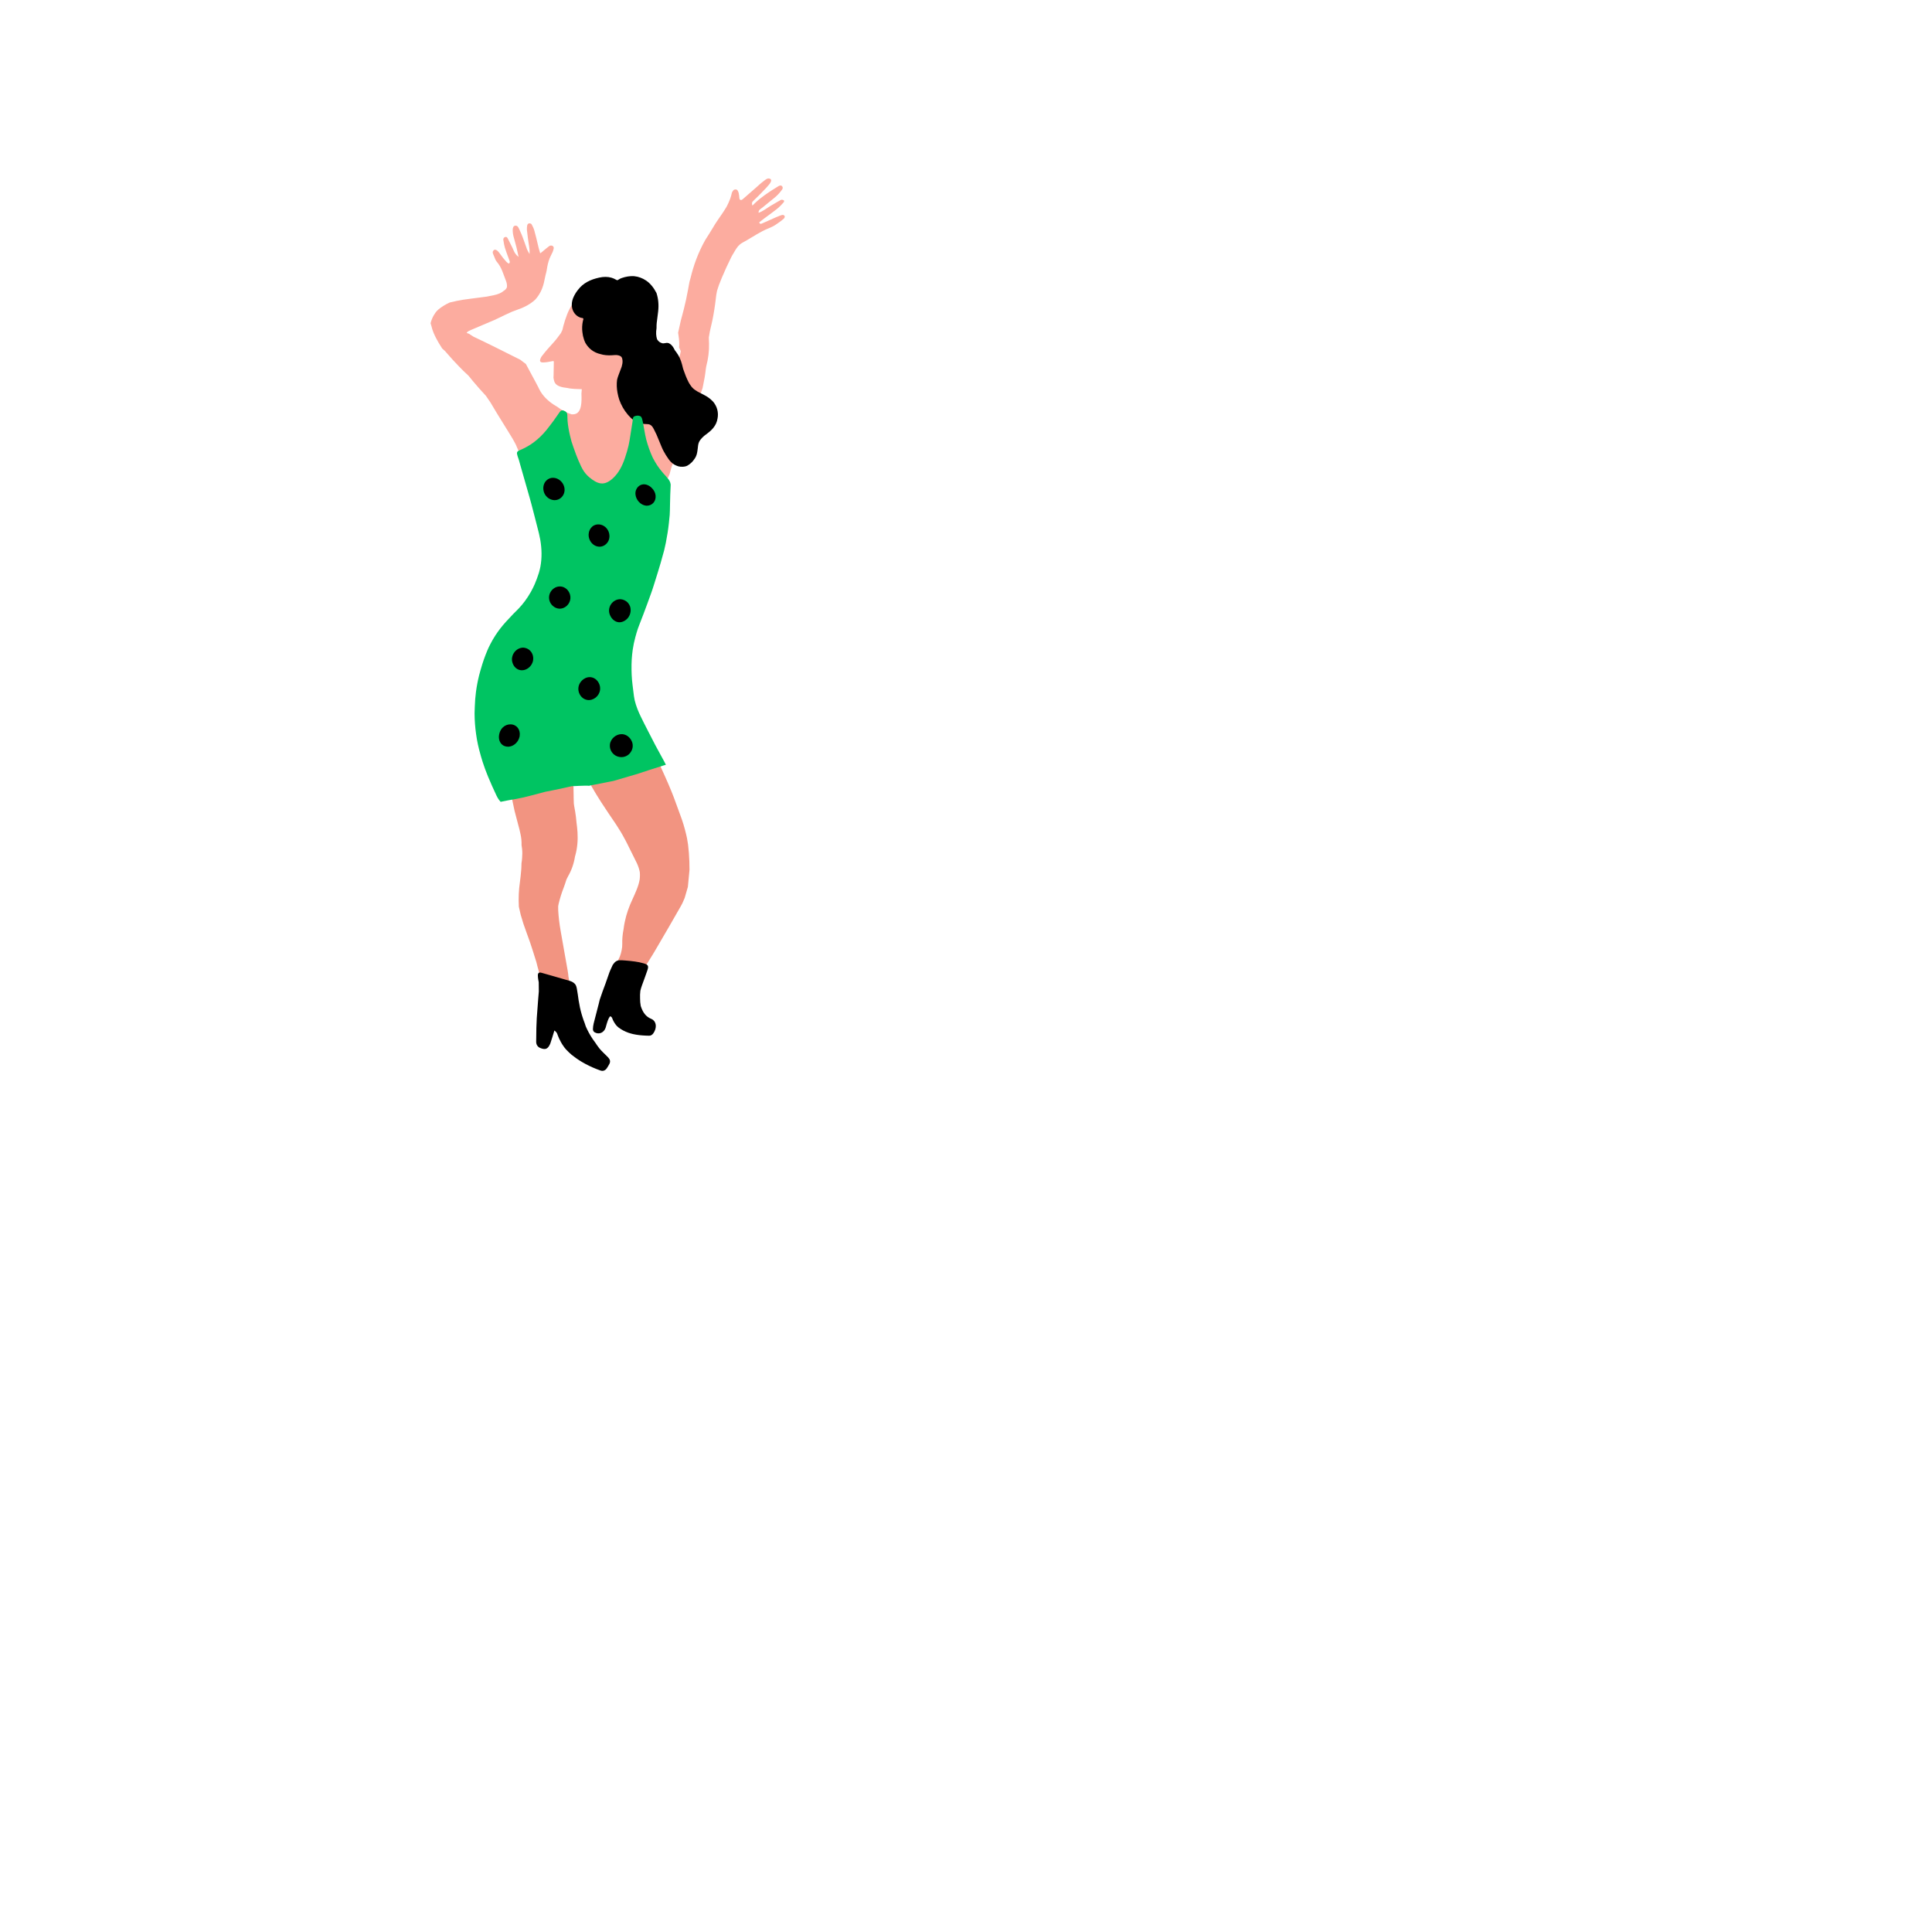 <?xml version="1.0" ?>
<svg xmlns="http://www.w3.org/2000/svg" version="1.1" width="384" height="384">
  <defs/>
  <g>
    <path d="M 155.967 42.967 C 155.876 42.728 155.597 42.665 155.318 42.76 C 155.171 42.81 155.024 42.864 154.879 42.92 C 154.641 43.01 154.405 43.107 154.173 43.209 C 153.292 43.596 152.422 44.005 151.537 44.38 C 151.338 44.465 151.021 44.644 150.905 44.185 C 151.239 43.928 151.605 43.638 151.979 43.358 C 152.764 42.771 153.573 42.209 154.336 41.598 C 154.368 41.573 154.399 41.549 154.431 41.524 C 154.7 41.311 154.948 41.075 155.188 40.831 C 155.28 40.735 155.37 40.637 155.46 40.539 C 155.548 40.444 155.635 40.349 155.723 40.255 C 155.844 40.122 155.935 39.882 155.725 39.78 C 155.633 39.736 155.496 39.703 155.374 39.703 C 155.306 39.704 155.242 39.715 155.194 39.742 C 154.987 39.855 154.781 39.97 154.576 40.088 C 154.063 40.374 153.558 40.671 153.058 40.978 C 152.32 41.431 151.645 41.991 150.773 42.3 C 150.718 41.684 151.259 41.496 151.591 41.214 C 152.357 40.563 153.163 39.952 153.933 39.307 C 154.049 39.208 154.163 39.108 154.276 39.007 C 154.492 38.814 154.693 38.606 154.884 38.389 C 154.977 38.282 155.067 38.172 155.155 38.062 C 155.257 37.932 155.356 37.8 155.454 37.669 C 155.606 37.465 155.618 37.181 155.43 36.993 C 155.287 36.849 155.101 36.845 154.922 36.907 C 154.854 36.93 154.787 36.963 154.724 37 C 154.325 37.241 153.929 37.486 153.54 37.739 C 153.344 37.864 153.149 37.991 152.957 38.12 C 152.636 38.329 152.32 38.544 152.01 38.766 C 151.337 39.249 150.692 39.766 150.09 40.332 C 149.907 40.505 149.727 40.682 149.552 40.865 C 149.457 40.585 149.37 40.293 149.638 40.015 C 150.01 39.628 150.422 39.269 150.798 38.883 C 150.923 38.754 151.049 38.625 151.175 38.495 C 151.554 38.107 151.933 37.719 152.302 37.324 C 152.341 37.281 152.379 37.238 152.418 37.195 C 152.567 37.026 152.714 36.855 152.858 36.683 C 152.921 36.608 152.977 36.535 153.026 36.466 C 153.342 36.004 153.342 35.675 153.081 35.55 C 152.992 35.507 152.908 35.483 152.828 35.474 C 152.451 35.43 152.15 35.72 151.849 35.943 C 151.844 35.947 151.839 35.951 151.834 35.954 C 151.508 36.187 151.205 36.452 150.907 36.716 C 150.661 36.935 150.415 37.154 150.169 37.373 C 149.38 38.061 148.594 38.752 147.801 39.436 C 147.766 39.468 147.731 39.501 147.696 39.533 C 147.299 39.899 147.004 39.822 146.95 39.325 C 146.916 39.002 146.9 38.676 146.823 38.371 C 146.772 38.175 146.697 37.987 146.576 37.814 C 146.419 37.59 145.915 37.603 145.745 37.849 C 145.636 38.008 145.495 38.176 145.459 38.345 C 145.376 38.732 145.267 39.111 145.135 39.482 C 144.942 40.018 144.703 40.539 144.437 41.051 C 144.429 41.065 144.421 41.078 144.413 41.092 C 143.905 41.956 143.315 42.794 142.733 43.634 C 142.353 44.182 142.002 44.735 141.678 45.292 C 141.415 45.696 141.167 46.102 140.932 46.51 C 140.69 46.871 140.459 47.233 140.239 47.597 C 140.215 47.636 140.191 47.676 140.167 47.715 C 139.446 48.996 138.851 50.294 138.361 51.603 C 137.914 52.797 137.553 54.002 137.262 55.212 C 137.217 55.367 137.174 55.522 137.132 55.678 C 137.102 55.788 137.071 55.899 137.04 56.009 C 136.956 56.514 136.863 57.018 136.762 57.522 C 136.643 58.197 136.509 58.872 136.363 59.546 C 136.083 60.835 135.758 62.123 135.399 63.412 C 135.378 63.487 135.357 63.562 135.336 63.638 C 135.165 64.465 134.979 65.293 134.781 66.12 C 134.839 66.529 134.894 66.937 134.947 67.346 C 134.977 67.581 134.996 67.811 135.004 68.036 C 135.018 68.386 135.009 68.725 134.976 69.053 C 135.099 69.308 135.209 69.556 135.307 69.796 C 135.254 70.114 135.184 70.422 135.098 70.719 C 134.958 71.202 134.818 71.687 134.668 72.159 C 134.599 72.388 134.528 72.613 134.452 72.833 C 134.235 73.47 134.021 74.113 133.822 74.774 C 133.793 74.829 133.764 74.884 133.736 74.94 C 133.431 75.532 133.137 76.137 132.861 76.765 C 132.806 76.919 132.753 77.076 132.701 77.233 C 132.417 78.098 132.072 78.859 131.671 79.533 C 131.539 79.726 131.403 79.912 131.262 80.091 C 131.086 80.317 130.903 80.532 130.714 80.738 C 130.344 81.11 129.952 81.446 129.539 81.75 C 129.387 81.861 129.233 81.968 129.076 82.071 C 128.747 82.287 128.412 82.461 128.072 82.614 C 127.94 82.663 127.808 82.709 127.675 82.752 C 127.497 82.799 127.318 82.841 127.139 82.879 C 126.481 82.921 125.834 82.714 125.28 82.03 C 125.207 81.939 125.138 81.846 125.075 81.749 C 124.365 80.768 124.221 79.47 124.204 78.211 C 124.21 77.841 124.227 77.474 124.243 77.12 C 124.25 76.968 124.197 76.86 124.121 76.788 C 124.126 76.6 124.133 76.413 124.139 76.226 C 124.181 75.926 124.223 75.627 124.261 75.327 C 124.291 75.087 124.327 74.848 124.366 74.608 C 124.393 74.354 124.421 74.099 124.447 73.845 C 124.515 72.86 124.589 71.875 124.667 70.891 C 124.697 70.508 124.728 70.125 124.759 69.742 C 124.858 69.137 124.958 68.532 125.059 67.927 C 125.357 66.126 125.525 64.342 125.357 62.602 C 125.315 62.158 125.261 61.719 125.182 61.293 C 125.168 61.236 125.154 61.18 125.139 61.124 C 125.015 60.651 124.854 60.199 124.633 59.781 C 124.076 58.73 123.298 57.954 122.304 57.458 C 122.302 57.457 122.3 57.456 122.298 57.455 C 121.77 57.221 121.235 57.016 120.639 56.993 C 120.107 56.973 119.572 57.012 119.038 57.098 C 118.831 57.13 118.625 57.17 118.419 57.216 C 117.419 57.44 116.542 57.828 115.787 58.38 C 115.527 58.561 115.278 58.759 115.042 58.973 C 114.06 59.863 113.286 61.037 112.72 62.49 C 112.411 63.285 112.149 64.089 111.94 64.902 C 111.905 65.047 111.872 65.193 111.841 65.339 C 111.821 65.432 111.805 65.529 111.763 65.615 C 111.671 65.806 111.582 65.999 111.493 66.191 C 111.019 66.846 110.543 67.499 109.973 68.12 C 109.19 68.975 108.42 69.837 107.734 70.74 C 107.68 70.81 107.628 70.88 107.578 70.951 C 107.494 71.112 107.423 71.274 107.373 71.437 C 107.246 71.843 107.45 72.056 107.961 72.042 C 108.569 72.025 109.185 71.912 109.799 71.782 C 110.013 71.736 110.083 71.772 110.078 71.935 C 110.056 72.816 110.045 73.696 110.028 74.576 C 110.025 74.74 110.015 74.906 110.007 75.071 C 110.045 75.305 110.087 75.54 110.156 75.771 C 110.285 76.205 110.593 76.525 111.079 76.736 C 111.359 76.858 111.651 76.938 111.949 76.995 C 112.212 77.047 112.48 77.08 112.75 77.109 C 112.756 77.11 112.762 77.112 112.767 77.113 C 112.792 77.118 112.817 77.123 112.842 77.128 C 112.97 77.158 113.099 77.184 113.228 77.206 C 113.826 77.296 114.435 77.317 115.045 77.336 C 115.208 77.341 115.371 77.353 115.534 77.348 C 115.585 77.345 115.606 77.368 115.637 77.382 C 115.615 77.648 115.592 77.933 115.565 78.23 C 115.601 79.054 115.61 79.965 115.459 80.72 C 115.343 81.297 115.133 81.782 114.768 82.067 C 114.473 82.287 114.089 82.394 113.59 82.346 C 112.586 82.036 111.609 81.513 110.745 80.843 C 110.482 80.697 110.227 80.543 109.982 80.379 C 108.773 79.574 107.787 78.554 107.222 77.433 C 107.125 77.241 107.03 77.048 106.936 76.855 C 106.714 76.446 106.498 76.035 106.286 75.623 C 106.177 75.426 106.07 75.228 105.963 75.03 C 105.481 74.137 105.002 73.243 104.524 72.349 C 104.151 72.066 103.778 71.783 103.405 71.5 C 103.359 71.477 103.313 71.454 103.267 71.431 C 101.699 70.643 100.129 69.855 98.551 69.07 C 97.084 68.341 95.599 67.617 94.086 66.902 C 93.935 66.805 93.782 66.708 93.63 66.611 C 93.579 66.579 93.528 66.546 93.477 66.514 C 93.378 66.451 93.29 66.389 93.213 66.329 C 92.961 66.264 92.805 66.21 92.76 66.165 C 92.8 66.07 92.873 65.985 92.983 65.909 C 93.018 65.885 93.052 65.86 93.084 65.835 C 93.253 65.756 93.411 65.669 93.585 65.595 C 94.66 65.137 95.735 64.679 96.812 64.221 C 97.279 64.022 97.746 63.824 98.214 63.626 C 98.581 63.453 98.949 63.281 99.316 63.108 C 99.615 62.962 99.913 62.815 100.212 62.668 C 100.387 62.583 100.566 62.501 100.748 62.423 C 101.417 62.083 102.132 61.792 102.88 61.539 C 104.355 61.039 105.513 60.365 106.395 59.542 C 106.403 59.533 106.412 59.524 106.42 59.514 C 107.25 58.582 107.792 57.485 108.09 56.252 C 108.22 55.715 108.336 55.175 108.441 54.634 C 108.488 54.456 108.533 54.279 108.578 54.101 C 108.604 53.989 108.629 53.876 108.653 53.764 C 108.678 53.616 108.702 53.469 108.725 53.321 C 108.741 53.219 108.758 53.117 108.776 53.015 C 108.918 52.278 109.115 51.554 109.469 50.852 C 109.541 50.689 109.62 50.526 109.708 50.365 C 109.799 50.197 109.871 50.02 109.931 49.841 C 109.974 49.706 110.01 49.569 110.041 49.433 C 110.05 49.396 110.056 49.358 110.058 49.321 C 110.066 49.144 110.003 48.97 109.8 48.865 C 109.773 48.852 109.746 48.84 109.719 48.83 C 109.515 48.765 109.296 48.814 109.137 48.933 C 109.127 48.94 109.116 48.947 109.106 48.955 C 108.709 49.256 108.329 49.575 107.924 49.915 C 107.808 50.011 107.69 50.108 107.568 50.207 C 107.503 50.254 107.437 50.302 107.369 50.35 C 107.347 50.269 107.325 50.192 107.303 50.117 C 107.294 50.087 107.286 50.058 107.277 50.03 C 107.267 49.994 107.256 49.959 107.246 49.925 C 107.235 49.89 107.224 49.855 107.213 49.82 C 107.148 49.602 107.089 49.401 107.04 49.198 C 106.96 48.87 106.883 48.541 106.807 48.212 C 106.734 47.906 106.661 47.599 106.588 47.293 C 106.464 46.797 106.337 46.303 106.2 45.811 C 106.08 45.378 105.872 44.97 105.658 44.578 C 105.594 44.463 105.375 44.383 105.221 44.387 C 104.937 44.395 104.806 44.627 104.774 44.873 C 104.737 45.164 104.699 45.464 104.732 45.745 C 104.747 45.869 104.763 45.993 104.778 46.117 C 104.862 46.875 104.959 47.631 105.076 48.382 C 105.076 48.383 105.076 48.385 105.076 48.386 C 105.1 48.547 105.129 48.708 105.157 48.874 C 105.229 49.325 105.297 49.82 105.25 50.497 C 104.982 49.998 104.832 49.782 104.744 49.546 C 104.617 49.202 104.497 48.856 104.377 48.509 C 104.367 48.48 104.357 48.451 104.348 48.422 C 104.198 47.995 104.047 47.567 103.885 47.146 C 103.707 46.684 103.513 46.229 103.305 45.781 C 103.274 45.713 103.242 45.645 103.21 45.577 C 103.177 45.507 103.143 45.438 103.11 45.368 C 102.971 45.082 102.791 44.791 102.353 44.866 C 102.05 44.918 101.878 45.264 101.906 45.849 C 101.906 45.868 101.907 45.887 101.908 45.907 C 101.921 46.169 101.95 46.431 101.997 46.686 C 102.019 46.797 102.044 46.908 102.072 47.016 C 102.153 47.33 102.24 47.642 102.329 47.952 C 102.446 48.385 102.567 48.816 102.674 49.252 C 102.736 49.505 102.792 49.76 102.85 50.042 C 102.917 50.344 102.987 50.676 103.074 51.066 C 102.804 50.86 102.608 50.65 102.455 50.438 C 102.158 50.036 102.039 49.624 101.852 49.248 C 101.588 48.716 101.332 48.181 101.055 47.655 C 101.014 47.578 100.974 47.5 100.932 47.423 C 100.924 47.407 100.915 47.391 100.907 47.376 C 100.877 47.321 100.842 47.262 100.798 47.212 C 100.724 47.129 100.624 47.07 100.479 47.093 C 100.447 47.098 100.413 47.107 100.377 47.121 C 100.266 47.162 100.185 47.223 100.13 47.295 C 100.042 47.404 100.017 47.538 100.038 47.663 C 100.049 47.732 100.06 47.8 100.072 47.869 C 100.143 48.342 100.221 48.815 100.361 49.264 C 100.563 49.916 100.803 50.553 101.038 51.192 C 101.08 51.305 101.122 51.419 101.163 51.533 C 101.186 51.599 101.209 51.666 101.232 51.732 C 101.237 51.747 101.242 51.762 101.248 51.777 C 101.324 51.972 101.429 52.172 101.114 52.403 C 101.084 52.379 101.054 52.355 101.024 52.332 C 100.896 52.244 100.763 52.161 100.667 52.055 C 100.455 51.822 100.254 51.582 100.055 51.341 C 99.965 51.225 99.875 51.109 99.785 50.993 C 99.544 50.682 99.332 50.35 99.077 50.051 C 98.729 49.644 98.343 49.522 98.136 49.729 C 97.812 50.052 97.941 50.336 98.064 50.607 C 98.127 50.743 98.183 50.884 98.239 51.026 C 98.379 51.394 98.512 51.767 98.77 52.063 C 99.235 52.599 99.548 53.197 99.807 53.817 C 99.914 54.074 100.012 54.334 100.107 54.595 C 100.241 54.955 100.37 55.316 100.51 55.673 C 100.524 55.708 100.538 55.743 100.552 55.778 C 100.738 56.242 100.803 56.674 100.755 57.074 C 100.682 57.297 100.543 57.49 100.339 57.655 C 100.269 57.712 100.191 57.766 100.106 57.816 C 99.666 58.218 98.979 58.509 98.076 58.69 C 97.628 58.78 97.178 58.868 96.728 58.956 C 95.774 59.087 94.815 59.212 93.853 59.329 C 93.263 59.4 92.679 59.479 92.101 59.566 C 91.206 59.714 90.334 59.887 89.491 60.098 C 89.45 60.108 89.41 60.119 89.37 60.129 C 88.502 60.533 87.76 60.993 87.137 61.509 C 86.943 61.685 86.767 61.869 86.61 62.062 C 86.467 62.255 86.338 62.452 86.221 62.654 C 85.93 63.156 85.719 63.686 85.583 64.245 C 85.625 64.421 85.679 64.601 85.743 64.784 C 85.838 65.224 85.984 65.68 86.179 66.15 C 86.457 66.821 86.806 67.489 87.196 68.153 C 87.413 68.521 87.643 68.889 87.88 69.255 C 88.082 69.443 88.287 69.631 88.494 69.818 C 88.56 69.896 88.626 69.974 88.692 70.051 C 89.51 71.007 90.374 71.951 91.28 72.883 C 91.54 73.15 91.802 73.416 92.069 73.681 C 92.416 74.017 92.769 74.351 93.127 74.684 C 93.41 75.04 93.699 75.394 93.994 75.747 C 94.818 76.736 95.684 77.713 96.585 78.679 C 96.603 78.706 96.621 78.732 96.639 78.759 C 96.911 79.163 97.187 79.566 97.468 79.968 C 97.896 80.71 98.338 81.449 98.792 82.183 C 99.54 83.391 100.293 84.597 101.036 85.807 C 101.333 86.29 101.628 86.774 101.921 87.258 C 102.114 87.608 102.307 87.959 102.497 88.31 C 102.614 88.58 102.729 88.851 102.844 89.121 C 102.915 89.277 102.986 89.432 103.057 89.588 C 103.328 90.184 103.646 90.741 104.007 91.263 C 104.14 91.485 104.281 91.701 104.429 91.91 C 104.943 92.642 105.542 93.304 106.214 93.909 C 106.393 94.07 106.573 94.228 106.755 94.383 C 107.651 95.151 108.582 95.853 109.546 96.492 C 109.685 96.585 109.825 96.676 109.966 96.765 C 110.083 96.843 110.201 96.92 110.319 96.997 C 110.64 97.203 110.964 97.403 111.291 97.596 C 112.312 98.21 113.366 98.76 114.449 99.251 C 114.548 99.296 114.647 99.341 114.746 99.385 C 115.469 99.706 116.192 99.951 116.914 100.131 C 117.279 100.221 117.644 100.294 118.009 100.353 C 118.417 100.418 118.826 100.463 119.234 100.492 C 119.615 100.516 119.996 100.525 120.376 100.52 C 120.666 100.521 120.956 100.514 121.246 100.5 C 122.127 100.456 123.006 100.345 123.884 100.187 C 124.067 100.151 124.25 100.113 124.432 100.073 C 125.132 99.92 125.804 99.714 126.459 99.469 C 127.082 99.248 127.686 98.99 128.279 98.71 C 128.599 98.559 128.916 98.402 129.232 98.241 C 129.705 97.989 130.175 97.73 130.644 97.471 C 131.03 97.266 131.416 97.06 131.805 96.86 C 132.07 96.723 132.237 96.507 132.363 96.252 C 132.393 96.175 132.418 96.094 132.441 96.01 C 132.532 95.678 132.633 95.352 132.743 95.031 C 132.853 94.761 132.967 94.495 133.086 94.231 C 133.189 93.813 133.302 93.403 133.424 93.001 C 133.463 92.872 133.503 92.744 133.543 92.617 C 133.953 91.683 134.393 90.777 134.843 89.881 C 134.906 89.756 134.968 89.63 135.03 89.503 C 135.07 89.423 135.11 89.342 135.15 89.261 C 135.178 89.206 135.207 89.15 135.235 89.095 C 135.278 88.995 135.321 88.895 135.364 88.795 C 135.845 87.736 136.281 86.641 136.652 85.494 C 136.667 85.451 136.681 85.407 136.695 85.364 C 137.011 84.3 137.35 83.255 137.715 82.23 C 137.739 82.164 137.762 82.098 137.786 82.032 C 137.992 81.464 138.205 80.902 138.426 80.347 C 138.631 79.789 138.844 79.238 139.065 78.695 C 139.272 78.191 139.469 77.676 139.64 77.141 C 139.645 77.118 139.65 77.094 139.655 77.071 C 139.683 76.937 139.71 76.802 139.736 76.667 C 139.971 75.586 140.165 74.486 140.285 73.352 C 140.316 73.173 140.345 72.993 140.371 72.811 C 140.374 72.8 140.377 72.789 140.38 72.779 C 140.752 71.356 140.964 69.873 140.928 68.298 C 140.918 67.889 140.904 67.479 140.885 67.07 C 140.96 66.664 141.03 66.257 141.096 65.851 C 141.271 65.154 141.43 64.457 141.574 63.76 C 141.877 62.284 142.109 60.808 142.275 59.339 C 142.303 59.088 142.334 58.838 142.368 58.588 C 142.416 58.32 142.467 58.052 142.521 57.784 C 142.647 57.384 142.78 56.984 142.918 56.585 C 143.097 56.118 143.284 55.651 143.478 55.184 C 144.047 53.82 144.68 52.457 145.354 51.092 C 145.486 50.826 145.647 50.561 145.815 50.296 C 145.917 50.118 146.022 49.94 146.123 49.762 C 146.195 49.635 146.275 49.512 146.363 49.393 C 146.561 49.078 146.812 48.793 147.109 48.543 C 147.288 48.406 147.484 48.281 147.695 48.168 C 148.629 47.667 149.515 47.095 150.427 46.561 C 151.183 46.119 151.956 45.702 152.79 45.371 C 152.946 45.298 153.104 45.228 153.266 45.163 C 153.595 45.03 153.903 44.841 154.204 44.642 C 154.36 44.535 154.515 44.426 154.671 44.321 C 155.062 44.056 155.442 43.769 155.788 43.456 C 155.917 43.347 156.014 43.093 155.967 42.967" stroke-width="2.0" fill="rgb(252, 172, 159)" opacity="1.0"/>
    <path d="M 128.199 84.271 C 128.219 84.273 128.238 84.274 128.257 84.276 C 128.445 84.286 128.634 84.297 128.822 84.31 C 129.014 84.323 129.185 84.387 129.338 84.494 C 129.573 84.66 129.768 84.928 129.941 85.277 C 129.957 85.304 129.972 85.332 129.987 85.36 C 130.347 86.026 130.649 86.726 130.928 87.44 C 131.11 87.865 131.285 88.295 131.459 88.726 C 131.706 89.339 132.004 89.906 132.341 90.44 C 132.52 90.732 132.71 91.015 132.91 91.29 C 133.366 91.918 133.865 92.312 134.4 92.528 C 134.678 92.662 134.969 92.738 135.271 92.764 C 135.428 92.778 135.584 92.777 135.739 92.77 C 135.854 92.757 135.97 92.742 136.085 92.727 C 136.3 92.699 136.504 92.623 136.697 92.508 C 137.003 92.324 137.283 92.099 137.543 91.84 C 137.756 91.605 137.954 91.344 138.139 91.063 C 138.407 90.655 138.547 90.154 138.62 89.606 C 138.644 89.425 138.669 89.244 138.692 89.062 C 138.706 88.936 138.72 88.809 138.733 88.682 C 138.74 88.609 138.749 88.538 138.762 88.469 C 138.82 88.085 138.956 87.764 139.154 87.492 C 139.187 87.446 139.22 87.401 139.254 87.357 C 139.478 87.077 139.719 86.822 139.99 86.606 C 140.484 86.213 141.006 85.871 141.456 85.402 C 141.909 84.931 142.296 84.398 142.506 83.676 C 142.556 83.503 142.594 83.328 142.621 83.152 C 142.846 81.997 142.543 80.81 141.77 79.875 C 141.718 79.817 141.665 79.761 141.61 79.705 C 141.091 79.178 140.526 78.796 139.934 78.497 C 139.725 78.373 139.512 78.264 139.296 78.166 C 138.895 77.983 138.503 77.758 138.118 77.487 C 137.781 77.251 137.488 76.957 137.245 76.578 C 137.099 76.383 136.965 76.165 136.841 75.919 C 136.463 75.171 136.156 74.403 135.887 73.615 C 135.849 73.505 135.811 73.394 135.772 73.284 C 135.705 73.007 135.636 72.73 135.563 72.454 C 135.309 71.487 134.936 70.7 134.468 70.066 C 134.358 69.903 134.243 69.75 134.123 69.605 C 134.06 69.466 133.993 69.333 133.921 69.209 C 133.634 68.71 133.308 68.386 132.95 68.225 C 132.912 68.208 132.874 68.195 132.836 68.186 C 132.623 68.121 132.407 68.157 132.19 68.196 C 132.017 68.226 131.843 68.263 131.671 68.233 C 131.613 68.223 131.557 68.205 131.503 68.178 C 131.153 68.079 130.856 67.83 130.608 67.456 C 130.603 67.442 130.598 67.427 130.593 67.411 C 130.391 66.807 130.354 66.083 130.49 65.227 C 130.482 65.048 130.484 64.862 130.496 64.669 C 130.505 64.521 130.514 64.374 130.522 64.226 C 130.632 63.451 130.725 62.678 130.813 61.906 C 130.965 60.571 130.845 59.373 130.492 58.28 C 130.487 58.265 130.482 58.249 130.477 58.233 C 129.948 57.213 129.287 56.343 128.383 55.741 C 128.034 55.509 127.676 55.326 127.308 55.191 C 126.922 55.041 126.526 54.946 126.119 54.904 C 126.047 54.897 125.974 54.891 125.9 54.887 C 125.151 54.857 124.379 54.984 123.588 55.252 C 123.339 55.336 123.099 55.455 122.877 55.614 C 122.747 55.708 122.644 55.714 122.514 55.634 C 122.202 55.443 121.881 55.301 121.553 55.202 C 120.794 54.98 119.985 54.989 119.141 55.167 C 119.101 55.176 119.061 55.185 119.021 55.194 C 118.223 55.376 117.437 55.623 116.684 56.044 C 115.991 56.432 115.402 56.93 114.927 57.551 C 114.581 57.967 114.283 58.435 114.035 58.959 C 113.542 60.001 113.558 60.961 113.873 61.707 C 114.163 62.392 114.706 62.897 115.34 63.118 C 115.397 63.137 115.456 63.154 115.514 63.169 C 115.655 63.205 115.844 63.186 115.921 63.3 C 116.004 63.421 115.895 63.614 115.86 63.772 C 115.691 64.555 115.66 65.305 115.756 66.02 C 115.805 66.52 115.911 67.005 116.072 67.473 C 116.155 67.717 116.25 67.946 116.355 68.162 C 116.683 68.725 117.083 69.189 117.554 69.552 C 118.077 69.954 118.687 70.233 119.384 70.39 C 119.535 70.436 119.692 70.475 119.852 70.507 C 120.601 70.658 121.364 70.647 122.137 70.576 C 122.25 70.565 122.362 70.562 122.473 70.566 C 122.684 70.574 122.89 70.614 123.094 70.681 C 123.508 70.816 123.692 71.1 123.732 71.671 C 123.76 72.09 123.676 72.494 123.561 72.89 C 123.561 72.89 123.561 72.89 123.561 72.89 C 123.365 73.43 123.166 73.969 122.957 74.503 C 122.831 74.824 122.73 75.146 122.652 75.469 C 122.535 76.319 122.575 77.179 122.73 78.035 C 122.817 78.517 122.933 78.983 123.078 79.43 C 123.47 80.531 124.032 81.527 124.768 82.396 C 124.847 82.489 124.927 82.577 125.008 82.662 C 125.752 83.52 126.629 84.015 127.603 84.199 C 127.801 84.237 128 84.258 128.199 84.287 L 128.199 84.271" stroke-width="2.0" fill="rgb(0, 0, 0)" opacity="1.0"/>
    <path d="M 107.422 150.695 C 107.807 150.756 108.192 150.813 108.577 150.871 C 109.149 150.964 109.72 151.057 110.289 151.16 C 110.538 151.214 110.787 151.269 111.035 151.326 C 111.12 151.346 111.201 151.367 111.281 151.391 C 112.033 151.615 112.585 152.035 112.979 152.607 C 113.206 152.951 113.364 153.354 113.466 153.804 C 113.531 154.091 113.594 154.379 113.653 154.668 C 113.654 154.671 113.655 154.674 113.656 154.677 C 113.656 154.678 113.656 154.68 113.656 154.681 C 113.787 155.315 113.901 155.95 114.001 156.587 C 113.995 156.615 113.988 156.643 113.982 156.671 C 113.985 156.752 113.989 156.833 113.992 156.913 C 114.011 157.388 114.019 157.863 114.018 158.34 C 114.017 158.383 114.016 158.426 114.015 158.469 C 114.031 158.831 114.042 159.194 114.049 159.559 C 114.05 159.606 114.051 159.653 114.052 159.7 C 114.077 159.875 114.102 160.049 114.126 160.224 C 114.263 160.936 114.384 161.652 114.474 162.377 C 114.522 162.758 114.561 163.143 114.589 163.53 C 114.628 163.797 114.662 164.065 114.69 164.335 C 114.731 164.686 114.762 165.041 114.784 165.398 C 114.881 166.988 114.758 168.516 114.359 169.973 C 114.336 170.058 114.311 170.143 114.286 170.227 C 114.071 171.606 113.624 172.926 112.902 174.179 C 112.883 174.218 112.864 174.256 112.844 174.295 C 112.756 174.466 112.671 174.639 112.586 174.812 C 112.406 175.367 112.234 175.928 112.026 176.459 C 111.628 177.473 111.299 178.53 111.035 179.626 C 111.003 179.784 110.973 179.943 110.944 180.102 C 110.944 180.214 110.943 180.326 110.944 180.438 C 110.944 180.617 110.946 180.797 110.95 180.977 C 111.023 182.264 111.184 183.6 111.425 184.98 C 111.627 186.136 111.831 187.293 112.036 188.45 C 112.241 189.607 112.447 190.765 112.652 191.922 C 112.71 192.249 112.768 192.576 112.826 192.903 C 112.863 193.146 112.9 193.39 112.936 193.633 C 112.949 193.777 112.962 193.92 112.975 194.064 C 113.058 194.509 113.141 194.953 113.224 195.398 C 113.242 195.496 113.26 195.593 113.278 195.691 C 113.271 196.194 113.256 196.696 113.192 197.171 C 113.132 197.62 112.914 197.931 112.553 198.037 C 112.415 198.075 112.257 198.085 112.08 198.064 C 111.506 197.997 110.925 197.894 110.34 197.734 C 109.901 197.606 109.459 197.435 109.015 197.208 C 108.424 196.906 108.004 196.41 107.873 195.691 C 107.847 195.553 107.822 195.415 107.797 195.278 C 107.546 194.552 107.302 193.826 107.108 193.113 C 107.007 192.742 106.906 192.372 106.802 192.001 C 106.739 191.742 106.674 191.483 106.609 191.223 C 106.463 190.749 106.313 190.274 106.159 189.799 C 106.104 189.618 106.048 189.438 105.992 189.257 C 105.589 187.968 105.151 186.673 104.656 185.367 C 104.2 184.163 103.812 182.978 103.493 181.815 C 103.357 181.282 103.235 180.753 103.129 180.23 C 103.128 180.199 103.126 180.168 103.124 180.137 C 103.04 178.508 103.105 176.924 103.329 175.388 C 103.444 174.598 103.517 173.786 103.59 172.974 C 103.6 172.834 103.61 172.694 103.62 172.555 C 103.645 172.228 103.655 171.902 103.651 171.576 C 103.713 171.217 103.755 170.858 103.775 170.499 C 103.832 169.889 103.828 169.278 103.762 168.666 C 103.737 168.438 103.704 168.21 103.662 167.982 C 103.687 167.249 103.617 166.515 103.453 165.779 C 103.402 165.493 103.338 165.207 103.261 164.921 C 103.008 163.978 102.761 163.032 102.515 162.086 C 102.431 161.764 102.347 161.443 102.264 161.121 C 102.153 160.595 102.041 160.07 101.929 159.546 C 101.91 159.451 101.891 159.356 101.871 159.261 C 101.596 157.893 101.301 156.533 101.028 155.164 C 101.023 155.143 101.019 155.123 101.015 155.102 C 100.908 154.538 100.816 153.969 100.789 153.381 C 100.773 153.114 100.771 152.844 100.787 152.569 C 100.792 152.471 100.799 152.372 100.809 152.272 C 100.834 152.027 100.864 151.811 100.905 151.621 C 101.115 150.709 101.565 150.423 102.665 150.379 C 102.851 150.372 103.038 150.369 103.223 150.37 C 103.741 150.374 104.257 150.407 104.768 150.447 C 105.655 150.517 106.533 150.632 107.415 150.727 L 107.422 150.695" stroke-width="2.0" fill="rgb(242, 148, 129)" opacity="1.0"/>
    <path d="M 136.72 176.278 C 136.501 176.985 136.308 177.729 136.083 178.479 C 135.943 178.823 135.796 179.169 135.635 179.512 C 135.527 179.726 135.413 179.94 135.293 180.151 C 134.516 181.52 133.73 182.887 132.939 184.252 C 132.147 185.617 131.351 186.982 130.552 188.345 C 130.438 188.539 130.325 188.733 130.211 188.926 C 130.051 189.196 129.891 189.465 129.731 189.735 C 129.692 189.797 129.653 189.859 129.613 189.92 C 129.516 190.079 129.418 190.237 129.32 190.396 C 128.904 191.06 128.488 191.723 128.072 192.387 C 127.673 193.024 127.192 193.648 126.686 194.251 C 126.407 194.584 126.097 194.852 125.762 195.039 C 125.469 195.253 125.145 195.379 124.796 195.401 C 124.661 195.404 124.524 195.394 124.383 195.37 C 123.873 195.285 123.366 195.189 122.872 195.069 C 122.598 195.004 122.329 194.932 122.067 194.849 C 121.673 194.725 121.478 194.472 121.469 194.121 C 121.459 193.954 121.491 193.766 121.564 193.559 C 121.756 193.013 121.969 192.466 122.206 191.924 C 122.319 191.742 122.435 191.56 122.554 191.379 C 122.562 191.367 122.57 191.355 122.577 191.343 C 122.818 190.937 123.026 190.531 123.197 190.127 C 123.366 189.686 123.491 189.247 123.566 188.813 C 123.649 188.413 123.688 188.017 123.678 187.629 C 123.652 186.656 123.741 185.678 123.938 184.694 C 123.989 184.251 124.061 183.807 124.152 183.362 C 124.159 183.327 124.166 183.291 124.173 183.256 C 124.481 181.727 125.017 180.187 125.756 178.635 C 126.021 178.078 126.256 177.513 126.491 176.95 C 126.798 176.212 127.023 175.494 127.143 174.79 C 127.165 174.6 127.18 174.411 127.188 174.224 C 127.2 173.931 127.194 173.641 127.168 173.353 C 127.053 172.755 126.864 172.164 126.588 171.577 C 126.568 171.533 126.546 171.489 126.525 171.445 C 125.889 170.158 125.26 168.869 124.61 167.593 C 124.526 167.427 124.441 167.262 124.356 167.096 C 124.155 166.722 123.952 166.349 123.747 165.977 C 123.612 165.743 123.477 165.51 123.34 165.278 C 123.044 164.798 122.743 164.321 122.436 163.847 C 122.394 163.784 122.352 163.721 122.31 163.659 C 121.37 162.267 120.417 160.882 119.509 159.473 C 119.168 158.944 118.834 158.412 118.508 157.875 C 118.144 157.283 117.789 156.686 117.448 156.081 C 117.386 155.954 117.326 155.827 117.267 155.699 C 117.184 155.499 117.104 155.298 117.026 155.096 C 116.747 154.372 116.474 153.64 116.276 152.897 C 116.202 152.62 116.207 152.367 116.285 152.148 C 116.415 151.827 116.704 151.579 117.131 151.432 C 117.602 151.269 118.11 151.165 118.61 151.116 C 119.245 151.053 119.88 150.997 120.515 150.948 C 120.558 150.943 120.6 150.938 120.643 150.934 C 120.852 150.907 121.061 150.881 121.271 150.856 C 122.036 150.769 122.802 150.692 123.57 150.624 C 124.718 150.522 125.869 150.44 127.022 150.375 C 127.497 150.335 127.972 150.299 128.448 150.265 C 129.289 150.206 129.946 150.419 130.44 150.916 C 130.69 151.157 130.899 151.47 131.069 151.856 C 131.188 152.126 131.308 152.396 131.428 152.665 C 131.552 152.937 131.676 153.208 131.8 153.479 C 131.956 153.825 132.111 154.171 132.266 154.517 C 132.656 155.393 133.04 156.273 133.401 157.162 C 133.44 157.258 133.478 157.355 133.517 157.452 C 133.651 157.778 133.78 158.107 133.907 158.437 C 134.358 159.631 134.773 160.843 135.225 162.038 C 135.686 163.257 136.059 164.497 136.358 165.754 C 136.427 166.041 136.491 166.329 136.552 166.617 C 136.629 167.042 136.699 167.47 136.76 167.899 C 136.825 168.431 136.877 168.967 136.919 169.505 C 137.004 170.614 137.042 171.734 137.043 172.862 C 137.032 172.996 137.02 173.131 137.007 173.266 C 137.005 173.288 137.003 173.311 137.001 173.333 C 136.915 174.279 136.819 175.23 136.72 176.278" stroke-width="2.0" fill="rgb(242, 148, 129)" opacity="1.0"/>
    <path d="M 121.243 201.999 C 121.045 202.267 120.912 202.55 120.807 202.84 C 120.695 203.134 120.612 203.436 120.521 203.735 C 120.479 203.906 120.435 204.077 120.38 204.245 C 120.047 205.264 119.058 205.679 118.194 205.182 C 117.968 205.052 117.861 204.828 117.847 204.583 C 117.848 204.574 117.848 204.566 117.848 204.557 C 117.862 204.181 117.9 203.792 117.998 203.413 C 118.293 202.263 118.59 201.114 118.887 199.965 C 118.922 199.833 118.956 199.701 118.99 199.569 C 119.06 199.279 119.131 198.988 119.201 198.698 C 119.388 198.156 119.575 197.614 119.763 197.071 C 119.823 196.907 119.884 196.744 119.944 196.58 C 120.082 196.206 120.22 195.833 120.359 195.46 C 120.616 194.722 120.874 193.985 121.132 193.248 C 121.219 193.001 121.343 192.758 121.45 192.513 C 121.574 192.226 121.682 191.984 121.783 191.782 C 122.015 191.443 122.209 191.221 122.433 191.081 C 122.828 190.809 123.327 190.829 124.342 190.913 C 124.971 190.965 125.597 191.022 126.205 191.11 C 126.792 191.195 127.363 191.307 127.909 191.467 C 127.965 191.483 128.022 191.5 128.078 191.518 C 128.822 191.753 128.951 192.026 128.682 192.829 C 128.341 193.848 127.948 194.868 127.583 195.888 C 127.459 196.235 127.357 196.577 127.278 196.914 C 127.216 197.427 127.197 197.928 127.22 198.417 C 127.216 198.937 127.259 199.442 127.349 199.932 C 127.368 199.992 127.387 200.053 127.408 200.112 C 127.779 201.209 128.353 202.067 129.44 202.508 C 129.584 202.566 129.709 202.641 129.816 202.73 C 130.511 203.297 130.528 204.418 129.852 205.385 C 129.649 205.677 129.343 205.86 129.043 205.855 C 128.807 205.851 128.573 205.846 128.339 205.836 C 127.487 205.797 126.648 205.716 125.846 205.534 C 125.519 205.46 125.197 205.37 124.883 205.259 C 124.201 205.016 123.554 204.686 122.954 204.232 C 122.938 204.22 122.923 204.208 122.907 204.196 C 122.548 203.916 122.282 203.552 122.049 203.16 C 121.979 203.037 121.912 202.912 121.847 202.786 C 121.693 202.489 121.68 202.067 121.243 201.999" stroke-width="2.0" fill="rgb(0, 0, 0)" opacity="1.0"/>
    <path d="M 110.19 204.818 C 109.896 205.757 109.659 206.606 109.376 207.416 C 109.341 207.491 109.306 207.566 109.27 207.64 C 108.844 208.526 108.342 208.681 107.425 208.314 C 107.17 208.213 106.977 208.079 106.849 207.904 C 106.658 207.679 106.563 207.388 106.569 207.014 C 106.573 206.756 106.577 206.498 106.581 206.24 C 106.591 204.933 106.606 203.628 106.688 202.344 C 106.769 201.072 106.867 199.806 106.972 198.541 C 107.012 198.048 107.054 197.555 107.096 197.062 C 107.091 196.452 107.085 195.842 107.079 195.231 C 107.048 195.056 107.016 194.88 106.984 194.704 C 106.934 194.429 106.91 194.159 106.905 193.903 C 106.894 193.379 107.115 193.199 107.658 193.354 C 107.947 193.437 108.236 193.519 108.525 193.602 C 109.122 193.771 109.719 193.94 110.317 194.112 C 110.883 194.274 111.449 194.439 112.016 194.606 C 112.373 194.708 112.731 194.81 113.09 194.914 C 113.765 195.109 114.141 195.334 114.438 195.791 C 114.528 195.981 114.595 196.213 114.653 196.501 C 114.808 197.276 114.883 198.038 115.004 198.808 C 115.154 199.76 115.35 200.712 115.632 201.666 C 115.677 201.818 115.724 201.97 115.773 202.122 C 115.894 202.51 116.03 202.898 116.185 203.288 C 116.259 203.528 116.34 203.769 116.429 204.01 C 116.503 204.182 116.581 204.354 116.664 204.527 C 117.114 205.467 117.647 206.355 118.284 207.184 C 118.395 207.36 118.512 207.534 118.635 207.705 C 118.791 207.937 118.958 208.163 119.136 208.385 C 119.374 208.669 119.63 208.944 119.905 209.211 C 120.227 209.522 120.552 209.831 120.861 210.154 C 121.054 210.355 121.181 210.565 121.232 210.781 C 121.278 211.011 121.24 211.248 121.108 211.49 C 120.949 211.781 120.785 212.072 120.595 212.343 C 120.298 212.767 119.853 212.957 119.329 212.766 C 119.272 212.745 119.215 212.725 119.158 212.703 C 118.956 212.63 118.755 212.555 118.555 212.478 C 117.556 212.081 116.591 211.622 115.675 211.078 C 115.288 210.849 114.91 210.604 114.543 210.343 C 114.233 210.129 113.929 209.904 113.632 209.668 C 113.248 209.337 112.876 208.981 112.519 208.599 C 112.318 208.383 112.139 208.152 111.98 207.909 C 111.786 207.645 111.616 207.367 111.465 207.079 C 111.221 206.653 111.019 206.205 110.848 205.747 C 110.755 205.494 110.727 205.215 110.231 204.849 C 110.218 204.839 110.204 204.828 110.19 204.818" stroke-width="2.0" fill="rgb(0, 0, 0)" opacity="1.0"/>
    <path d="M 99.505 159.369 C 99.987 159.28 100.469 159.183 100.95 159.08 C 101.895 158.926 102.839 158.748 103.78 158.551 C 103.795 158.547 103.809 158.544 103.824 158.541 C 104.873 158.299 105.92 158.034 106.965 157.749 C 107.359 157.647 107.754 157.541 108.148 157.433 C 108.226 157.412 108.304 157.39 108.381 157.369 C 109.577 157.144 110.772 156.899 111.967 156.639 C 112.217 156.584 112.467 156.528 112.718 156.471 C 113.009 156.405 113.3 156.338 113.592 156.271 C 114.096 156.247 114.6 156.223 115.105 156.196 C 115.443 156.186 115.782 156.175 116.121 156.164 C 116.339 156.163 116.557 156.162 116.775 156.161 C 116.877 156.169 116.979 156.177 117.081 156.185 C 117.211 156.152 117.342 156.119 117.472 156.086 C 117.713 156.041 117.954 155.995 118.194 155.949 C 119.448 155.71 120.699 155.463 121.949 155.211 C 122.372 155.088 122.794 154.965 123.216 154.841 C 124.186 154.558 125.155 154.272 126.125 153.987 C 126.399 153.904 126.674 153.821 126.948 153.738 C 127.244 153.64 127.54 153.541 127.836 153.443 C 128.227 153.313 128.618 153.184 129.009 153.055 C 130.031 152.724 131.054 152.398 132.079 152.08 C 132.17 152.054 132.26 152.028 132.35 152.002 C 132.235 151.783 132.129 151.559 132.011 151.341 C 131.834 151.016 131.657 150.691 131.48 150.366 C 131.438 150.289 131.396 150.212 131.354 150.135 C 130.98 149.447 130.606 148.759 130.231 148.072 C 130.038 147.695 129.845 147.317 129.651 146.941 C 129.355 146.364 129.057 145.788 128.759 145.213 C 128.523 144.749 128.286 144.285 128.049 143.822 C 127.836 143.39 127.623 142.959 127.409 142.528 C 126.876 141.456 126.434 140.359 126.152 139.199 C 126.093 138.932 126.044 138.661 126.004 138.386 C 125.99 138.285 125.977 138.184 125.965 138.082 C 125.814 136.771 125.604 135.466 125.552 134.142 C 125.547 134.011 125.542 133.881 125.539 133.75 C 125.531 133.532 125.525 133.314 125.522 133.096 C 125.499 131.756 125.569 130.426 125.763 129.107 C 125.884 128.277 126.055 127.451 126.282 126.63 C 126.357 126.333 126.441 126.037 126.533 125.741 C 126.68 125.239 126.851 124.739 127.048 124.24 C 127.603 122.837 128.134 121.425 128.654 120.008 C 128.908 119.315 129.159 118.621 129.409 117.926 C 129.487 117.703 129.566 117.48 129.644 117.256 C 129.719 117.025 129.794 116.795 129.869 116.564 C 129.946 116.318 130.024 116.072 130.102 115.826 C 130.517 114.511 130.928 113.195 131.315 111.872 C 131.558 111.042 131.791 110.21 132.009 109.373 C 132.123 108.889 132.231 108.403 132.333 107.916 C 132.334 107.91 132.335 107.904 132.337 107.899 C 132.594 106.596 132.805 105.28 132.949 103.944 C 133.007 103.406 133.06 102.866 133.11 102.325 C 133.123 102.035 133.135 101.745 133.146 101.454 C 133.155 101.029 133.163 100.605 133.172 100.18 C 133.197 98.955 133.227 97.731 133.297 96.517 C 133.302 96.432 133.303 96.35 133.301 96.27 C 133.227 95.792 133.023 95.413 132.692 95.052 C 132.594 94.915 132.48 94.78 132.352 94.643 C 131.706 93.955 131.128 93.231 130.611 92.474 C 130.348 92.064 130.102 91.645 129.872 91.218 C 129.819 91.121 129.768 91.024 129.718 90.927 C 129.205 89.806 128.791 88.632 128.458 87.414 C 128.443 87.348 128.428 87.283 128.413 87.217 C 128.354 86.95 128.295 86.682 128.235 86.415 C 128.11 85.712 127.983 85.009 127.853 84.307 C 127.78 83.916 127.705 83.52 127.591 83.145 C 127.54 82.98 127.406 82.787 127.283 82.728 C 126.878 82.534 126.469 82.594 126.086 82.749 C 125.732 82.891 125.787 83.362 125.733 83.728 C 125.639 84.359 125.541 84.988 125.434 85.613 C 125.345 86.257 125.246 86.897 125.132 87.529 C 125.067 87.889 124.997 88.247 124.921 88.602 C 124.74 89.351 124.53 90.088 124.283 90.811 C 124.252 90.908 124.22 91.005 124.188 91.101 C 123.698 92.547 123.022 93.88 122.003 94.887 C 121.955 94.935 121.907 94.98 121.86 95.024 C 120.997 95.826 120.242 96.142 119.502 96.086 C 119.093 96.056 118.688 95.912 118.271 95.674 C 117.886 95.463 117.491 95.173 117.076 94.821 C 116.562 94.386 116.14 93.858 115.799 93.272 C 115.685 93.076 115.58 92.875 115.484 92.668 C 115.294 92.262 115.108 91.853 114.933 91.44 C 114.777 91.081 114.63 90.719 114.499 90.354 C 114.456 90.234 114.413 90.115 114.371 89.996 C 114.095 89.25 113.83 88.502 113.59 87.75 C 113.477 87.339 113.372 86.926 113.276 86.512 C 113.058 85.571 112.892 84.62 112.805 83.657 C 112.779 83.292 112.765 82.926 112.764 82.558 C 112.762 82.032 112.488 81.772 112.032 81.613 C 111.58 81.455 111.355 81.711 111.142 82.038 C 110.942 82.346 110.716 82.637 110.509 82.941 C 110.194 83.405 109.867 83.856 109.527 84.291 C 109.423 84.429 109.318 84.566 109.212 84.701 C 109.031 84.946 108.846 85.186 108.655 85.419 C 108.606 85.479 108.556 85.54 108.506 85.6 C 107.812 86.428 107.047 87.181 106.188 87.835 C 105.418 88.421 104.573 88.928 103.638 89.34 C 103.531 89.387 103.424 89.432 103.315 89.476 C 102.727 89.714 102.64 89.946 102.866 90.631 C 102.955 90.901 103.046 91.17 103.138 91.439 C 103.24 91.811 103.344 92.182 103.45 92.553 C 103.723 93.52 104.005 94.485 104.279 95.451 C 104.598 96.573 104.919 97.694 105.24 98.815 C 105.258 98.879 105.276 98.944 105.294 99.009 C 105.399 99.39 105.504 99.771 105.609 100.152 C 105.819 100.954 106.029 101.756 106.236 102.558 C 106.513 103.628 106.788 104.698 107.056 105.77 C 107.084 105.887 107.112 106.004 107.14 106.121 C 107.233 106.515 107.316 106.909 107.386 107.304 C 107.538 108.198 107.625 109.094 107.633 109.988 C 107.641 110.877 107.57 111.764 107.407 112.644 C 107.33 113.032 107.236 113.419 107.123 113.804 C 107.117 113.826 107.11 113.848 107.104 113.87 C 106.865 114.628 106.594 115.371 106.286 116.092 C 106.078 116.557 105.855 117.013 105.614 117.459 C 105.569 117.541 105.523 117.622 105.477 117.704 C 104.808 118.884 104.01 119.989 103.048 120.993 C 103.015 121.026 102.982 121.058 102.95 121.091 C 102.639 121.398 102.33 121.708 102.024 122.02 C 101.515 122.546 101.013 123.078 100.523 123.621 C 100.13 124.057 99.755 124.505 99.4 124.966 C 99.07 125.395 98.758 125.835 98.464 126.287 C 98.095 126.854 97.755 127.439 97.448 128.046 C 97.233 128.459 97.033 128.882 96.849 129.315 C 96.847 129.32 96.845 129.325 96.843 129.33 C 96.342 130.532 95.922 131.736 95.584 132.944 C 95.538 133.095 95.494 133.247 95.451 133.398 C 95.369 133.684 95.292 133.97 95.22 134.257 C 94.95 135.346 94.744 136.437 94.601 137.532 C 94.479 138.472 94.403 139.414 94.373 140.359 C 94.348 140.803 94.332 141.247 94.327 141.692 C 94.326 141.761 94.326 141.831 94.326 141.9 C 94.337 143.217 94.436 144.538 94.622 145.863 C 94.625 145.886 94.628 145.91 94.632 145.933 C 94.817 147.318 95.112 148.646 95.487 149.934 C 95.518 150.051 95.549 150.168 95.582 150.284 C 95.681 150.643 95.787 150.998 95.899 151.351 C 96.22 152.357 96.587 153.34 96.983 154.309 C 97.515 155.611 98.1 156.886 98.696 158.157 C 98.767 158.31 98.844 158.455 98.925 158.592 C 99.095 158.887 99.29 159.144 99.505 159.369" stroke-width="2.0" fill="rgb(0, 196, 98)" opacity="1.0"/>
    <path d="M 109.141 118.526 C 109.219 117.838 109.614 117.246 110.159 116.896 C 110.474 116.691 110.841 116.569 111.227 116.561 C 111.279 116.559 111.332 116.559 111.384 116.562 C 111.814 116.581 112.217 116.754 112.548 117.025 C 112.627 117.089 112.702 117.16 112.773 117.235 C 113.014 117.506 113.198 117.837 113.298 118.195 C 113.371 118.46 113.397 118.74 113.366 119.02 C 113.308 119.524 113.074 119.981 112.737 120.327 C 112.306 120.767 111.706 121.026 111.093 120.971 C 110.677 120.934 110.295 120.765 109.98 120.508 C 109.401 120.06 109.052 119.314 109.141 118.526" stroke-width="2.0" fill="rgb(0, 0, 0)" opacity="1.0"/>
    <path d="M 119.267 137.118 C 119.11 138.373 117.905 139.317 116.711 139.119 C 116.509 139.086 116.317 139.021 116.137 138.929 C 115.348 138.516 114.836 137.566 114.97 136.613 C 115.066 135.925 115.487 135.318 116.046 134.952 C 116.425 134.696 116.873 134.556 117.329 134.586 C 117.786 134.616 118.204 134.815 118.537 135.121 C 118.731 135.301 118.893 135.518 119.015 135.76 C 119.228 136.164 119.328 136.636 119.267 137.118" stroke-width="2.0" fill="rgb(0, 0, 0)" opacity="1.0"/>
    <path d="M 123.182 150.462 C 123.035 150.441 122.892 150.407 122.755 150.361 C 121.777 150.034 121.119 149.063 121.221 148.002 C 121.335 146.824 122.463 145.869 123.624 145.921 C 123.685 145.922 123.746 145.926 123.808 145.934 C 124.696 146.044 125.444 146.777 125.695 147.677 C 125.756 147.918 125.777 148.17 125.752 148.424 C 125.713 148.822 125.572 149.185 125.358 149.492 C 124.913 150.182 124.086 150.588 123.182 150.462" stroke-width="2.0" fill="rgb(0, 0, 0)" opacity="1.0"/>
    <path d="M 123.387 119.106 C 123.647 119.126 123.892 119.195 124.114 119.303 C 124.636 119.534 125.037 119.98 125.231 120.533 C 125.335 120.857 125.372 121.215 125.326 121.587 C 125.27 122.043 125.084 122.464 124.815 122.806 C 124.404 123.313 123.808 123.651 123.181 123.684 C 123.112 123.685 123.042 123.682 122.972 123.675 C 122.278 123.606 121.667 123.115 121.339 122.459 C 121.143 122.104 121.036 121.697 121.053 121.282 C 121.088 120.42 121.612 119.674 122.327 119.32 C 122.65 119.158 123.013 119.078 123.387 119.106" stroke-width="2.0" fill="rgb(0, 0, 0)" opacity="1.0"/>
    <path d="M 110.085 94.976 C 110.418 95.005 110.734 95.112 111.017 95.278 C 111.748 95.711 112.249 96.548 112.215 97.432 C 112.202 97.771 112.113 98.084 111.967 98.355 C 111.604 99.031 110.901 99.461 110.111 99.407 C 109.908 99.393 109.712 99.349 109.527 99.279 C 108.718 98.996 108.104 98.233 108.004 97.324 C 107.998 97.27 107.993 97.216 107.99 97.161 C 107.954 96.459 108.219 95.844 108.667 95.442 C 108.921 95.217 109.233 95.06 109.583 94.993 C 109.743 94.968 109.911 94.961 110.085 94.976" stroke-width="2.0" fill="rgb(0, 0, 0)" opacity="1.0"/>
    <path d="M 130.304 98.483 C 130.422 99.627 129.643 100.508 128.544 100.515 C 128.496 100.513 128.448 100.509 128.4 100.504 C 127.336 100.384 126.408 99.386 126.304 98.262 C 126.248 97.652 126.463 97.104 126.838 96.737 C 127.19 96.392 127.671 96.205 128.191 96.272 C 128.364 96.294 128.532 96.341 128.694 96.408 C 129.032 96.543 129.341 96.764 129.595 97.043 C 129.982 97.426 130.248 97.935 130.304 98.483" stroke-width="2.0" fill="rgb(0, 0, 0)" opacity="1.0"/>
    <path d="M 101.775 130.728 C 101.932 129.643 102.828 128.808 103.828 128.728 C 103.977 128.72 104.129 128.729 104.282 128.756 C 105.396 128.954 106.127 130.013 105.964 131.193 C 105.92 131.511 105.812 131.806 105.655 132.065 C 105.644 132.084 105.632 132.103 105.62 132.122 C 105.611 132.135 105.602 132.148 105.593 132.161 C 105.349 132.525 105.019 132.817 104.646 133 C 104.327 133.158 103.975 133.238 103.617 133.218 C 102.807 133.173 102.142 132.578 101.887 131.797 C 101.766 131.465 101.722 131.099 101.775 130.728" stroke-width="2.0" fill="rgb(0, 0, 0)" opacity="1.0"/>
    <path d="M 116.994 106.198 C 117.025 105.563 117.297 105.021 117.715 104.663 C 117.949 104.462 118.233 104.322 118.548 104.262 C 118.715 104.229 118.892 104.218 119.074 104.231 C 119.536 104.266 119.957 104.451 120.297 104.739 C 120.83 105.188 121.16 105.889 121.132 106.657 C 121.119 107.028 121.015 107.371 120.844 107.664 C 120.466 108.298 119.786 108.704 119.041 108.658 C 117.988 108.594 117.118 107.667 117.005 106.564 C 116.992 106.444 116.988 106.322 116.994 106.198" stroke-width="2.0" fill="rgb(0, 0, 0)" opacity="1.0"/>
    <path d="M 99.19 146.106 C 99.191 146.102 99.192 146.097 99.193 146.092 C 99.229 145.834 99.301 145.588 99.403 145.36 C 99.45 145.253 99.503 145.15 99.563 145.052 C 99.674 144.872 99.806 144.708 99.952 144.564 C 100.359 144.188 100.883 143.965 101.443 143.97 C 101.458 143.97 101.472 143.97 101.487 143.971 C 102.707 143.999 103.49 145.024 103.284 146.32 C 103.276 146.365 103.268 146.409 103.259 146.453 C 102.988 147.643 101.87 148.53 100.763 148.403 C 100.642 148.389 100.526 148.365 100.415 148.33 C 99.551 148.09 99.024 147.174 99.19 146.106" stroke-width="2.0" fill="rgb(0, 0, 0)" opacity="1.0"/>
  </g>
</svg>
